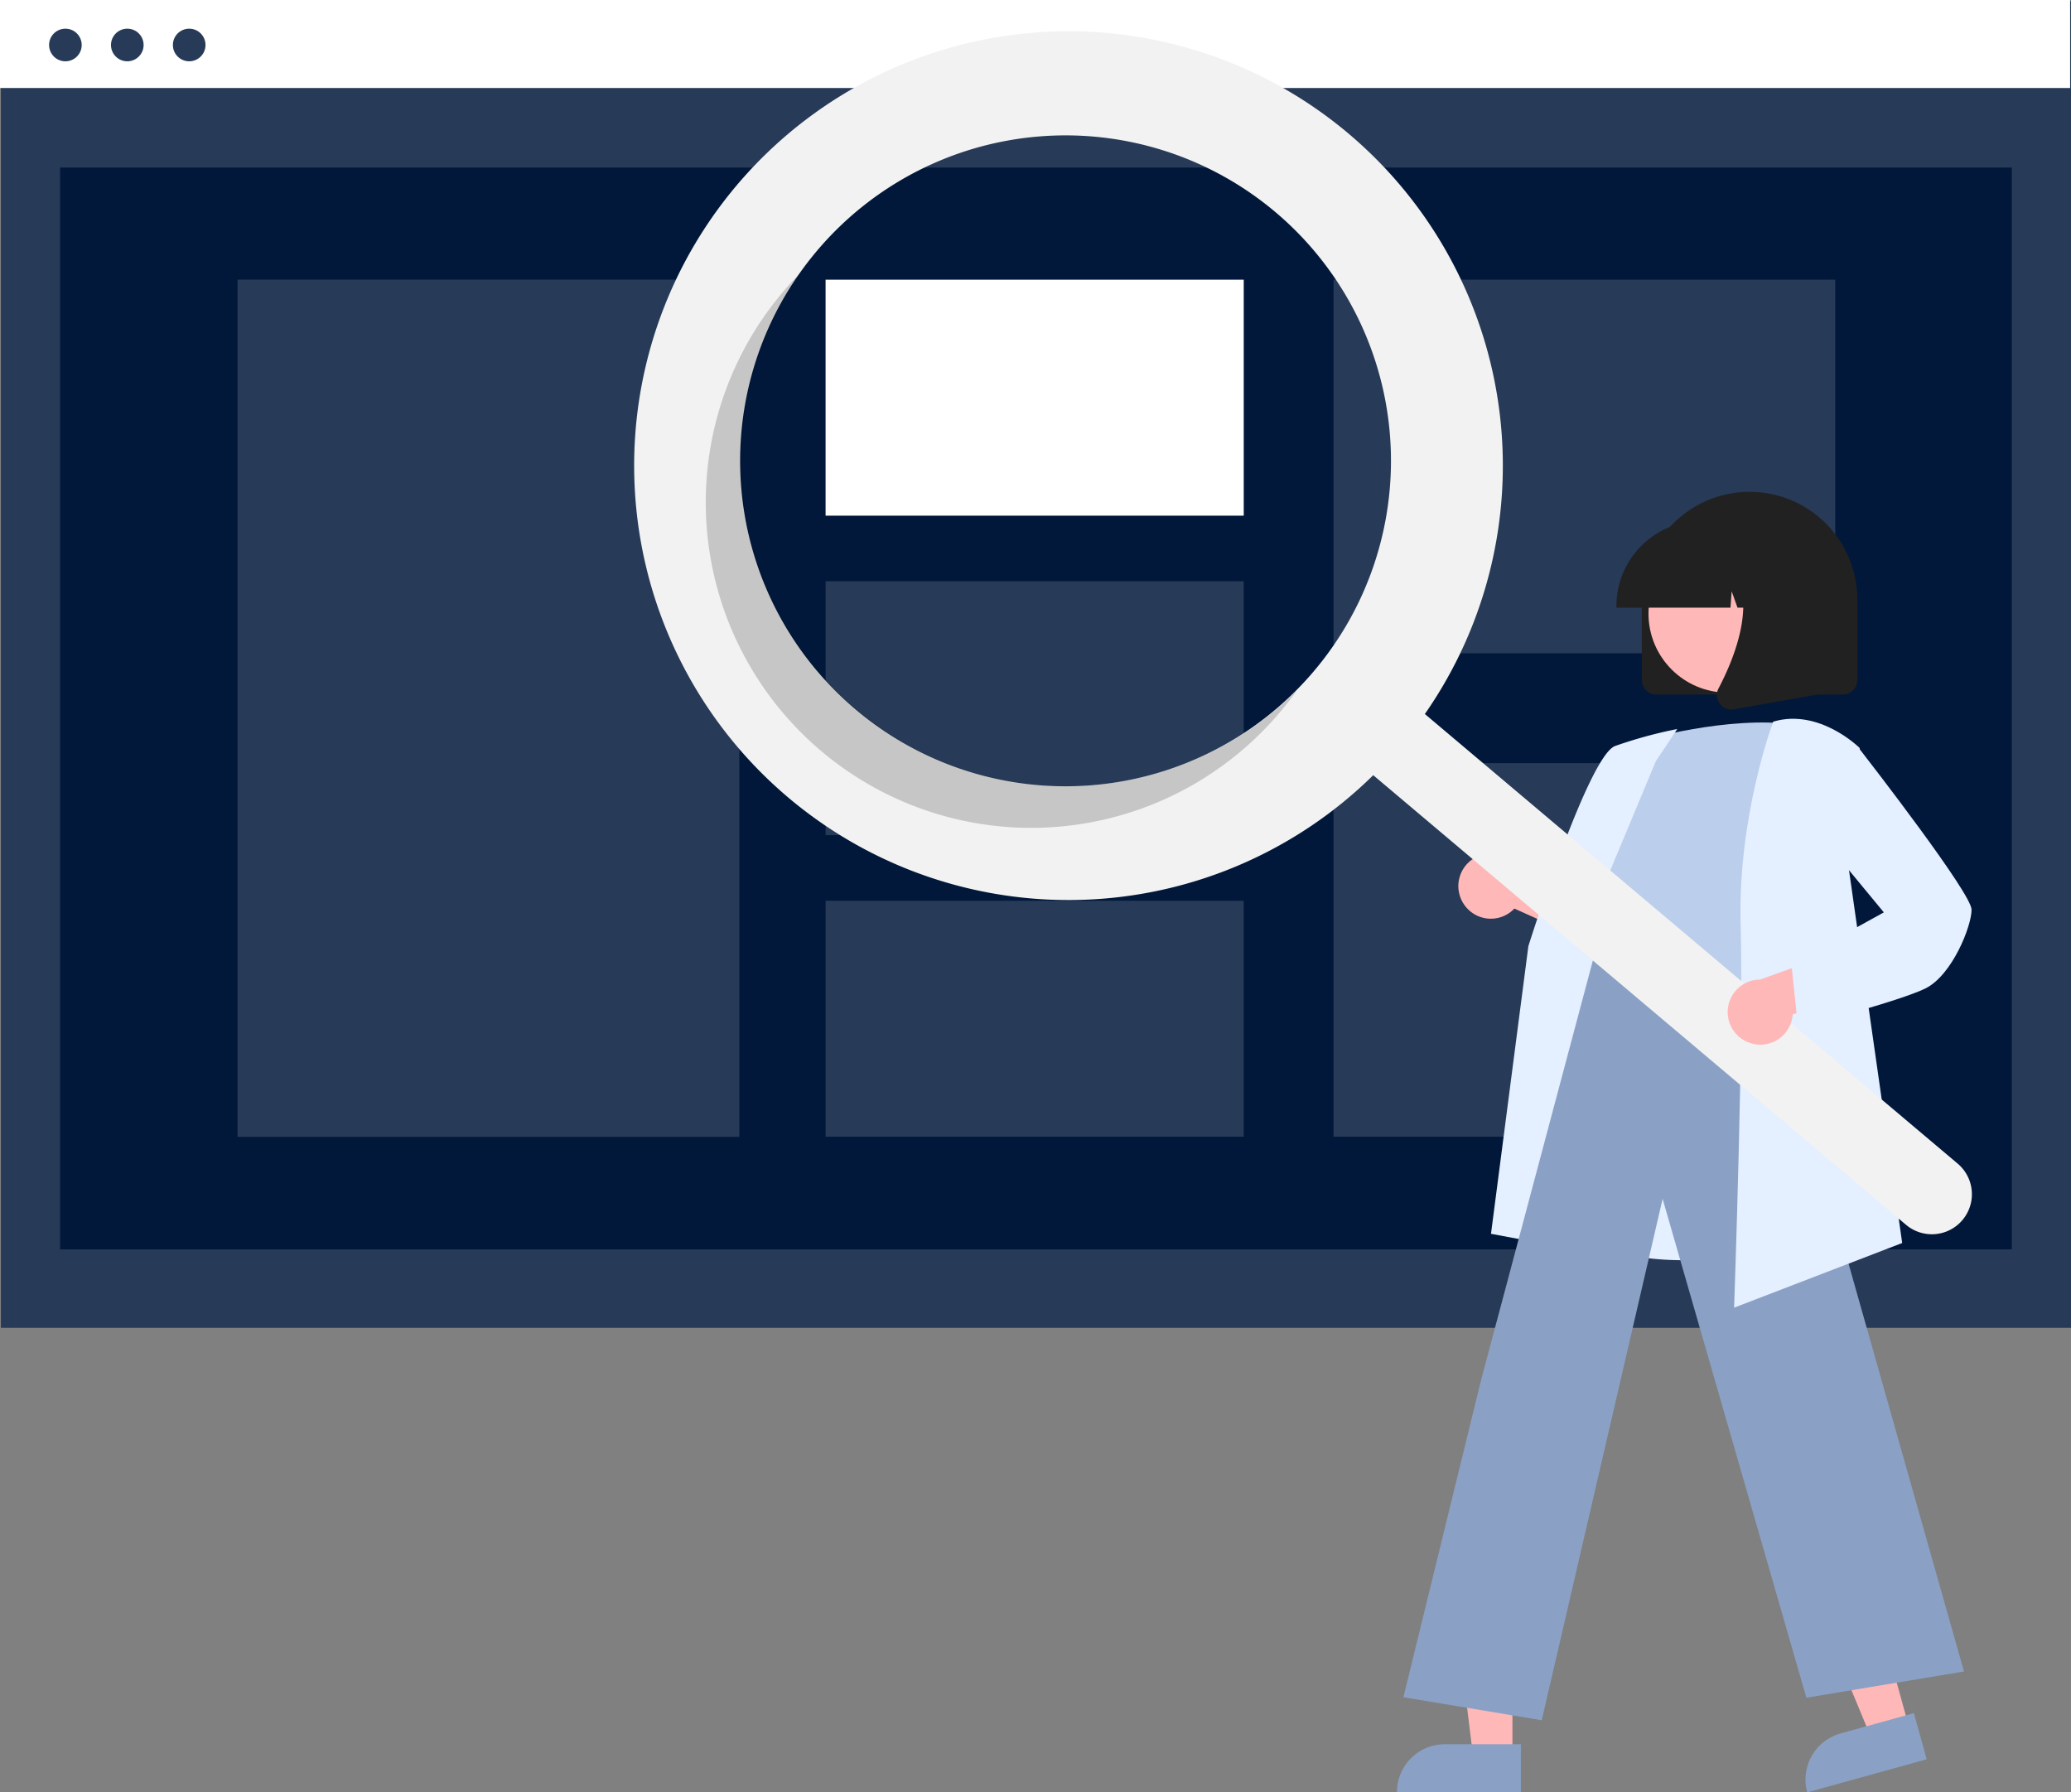 <svg id="seo-services" xmlns="http://www.w3.org/2000/svg" width="610" height="527.879" viewBox="0 0 610 527.879">
  <rect x="0" y="0" width="610" height="527.879" fill="#808080" stroke="none"/>
  <rect id="Rectangle_709" data-name="Rectangle 709" width="609.74" height="390.72" transform="translate(0.26 0.346)" fill="#273a57"/>
  <rect id="Rectangle_710" data-name="Rectangle 710" width="574.849" height="318.599" transform="translate(17.705 49.352)" fill="#01183a"/>
  <rect id="Rectangle_711" data-name="Rectangle 711" width="609.74" height="25.918" fill="#fff"/>
  <circle id="Ellipse_523" data-name="Ellipse 523" cx="4.804" cy="4.804" r="4.804" transform="translate(14.457 8.447)" fill="#273a57"/>
  <circle id="Ellipse_524" data-name="Ellipse 524" cx="4.804" cy="4.804" r="4.804" transform="translate(32.69 8.447)" fill="#273a57"/>
  <circle id="Ellipse_525" data-name="Ellipse 525" cx="4.804" cy="4.804" r="4.804" transform="translate(50.924 8.447)" fill="#273a57"/>
  <rect id="Rectangle_712" data-name="Rectangle 712" width="147.796" height="252.485" transform="translate(69.969 82.349)" fill="#273a57"/>
  <rect id="Rectangle_713" data-name="Rectangle 713" width="123.163" height="69.499" transform="translate(243.172 82.373)" fill="#fff"/>
  <rect id="Rectangle_714" data-name="Rectangle 714" width="123.163" height="74.778" transform="translate(243.172 171.186)" fill="#273a57"/>
  <rect id="Rectangle_715" data-name="Rectangle 715" width="123.163" height="69.499" transform="translate(243.172 265.277)" fill="#273a57"/>
  <rect id="Rectangle_716" data-name="Rectangle 716" width="147.796" height="110.032" transform="translate(392.773 82.369)" fill="#273a57"/>
  <rect id="Rectangle_717" data-name="Rectangle 717" width="147.796" height="110.032" transform="translate(392.773 224.753)" fill="#273a57"/>
  <path id="Path_4994" data-name="Path 4994" d="M755.712,379.073V355.385a31.742,31.742,0,1,1,63.484,0v23.688a4.269,4.269,0,0,1-4.264,4.264H759.976A4.269,4.269,0,0,1,755.712,379.073Z" transform="translate(-272.129 -178.791)" fill="#212121"/>
  <path id="Path_4995" data-name="Path 4995" d="M591.937,534.395l-11.2,3.1-17.279-41.708,16.524-4.573Z" transform="translate(-29.715 -25.981)" fill="#ffb8b8"/>
  <path id="Path_4996" data-name="Path 4996" d="M14.106,0h22.4V14.106H0A14.106,14.106,0,0,1,14.106,0Z" transform="translate(528.545 514.285) rotate(-15.47)" fill="#8aa1c5"/>
  <path id="Path_4997" data-name="Path 4997" d="M469.379,543.394H457.762l-5.527-44.807h17.146Z" transform="translate(-23.898 -26.368)" fill="#ffb8b8"/>
  <path id="Path_4998" data-name="Path 4998" d="M448.53,542.372h22.4v14.106H434.424A14.106,14.106,0,0,1,448.53,542.372Z" transform="translate(-22.96 -28.665)" fill="#8aa1c5"/>
  <path id="Path_4999" data-name="Path 4999" d="M700.672,451.452a9.528,9.528,0,0,0,14.584.869l30.88,13.889-2.809-17.37-28.894-10.526a9.58,9.58,0,0,0-13.762,13.138Z" transform="translate(-269.205 -184.733)" fill="#ffb8b8"/>
  <path id="Path_5000" data-name="Path 5000" d="M765.809,555.7c-9.7,0-19.746-1.445-28.188-5.743a36.4,36.4,0,0,1-18.674-22.329c-4.4-13.928,1.147-27.611,6.511-40.843,3.323-8.2,6.463-15.944,7.277-23.578l.284-2.71c1.269-12.173,2.364-22.687,8.43-26.63,3.144-2.044,7.372-2.161,12.925-.357l52.157,16.943-1.918,99.007-.317.106C804.023,549.659,785.637,555.7,765.809,555.7Z" transform="translate(-270.086 -184.551)" fill="#e4efff"/>
  <path id="Path_5001" data-name="Path 5001" d="M754.595,400.753s25.583-7.58,45.481-4.738c0,0-11.37,62.537-7.58,83.382s-65.853,8.054-51.64-11.844l4.738-23.688s-9.475-9.475-.947-20.846Z" transform="translate(-271.217 -182.592)" fill="#bbceeb"/>
  <path id="Path_5002" data-name="Path 5002" d="M740.436,552l-31.53-5.912,11.008-84.715c.74-2.365,17.793-56.04,25.537-58.944a132.2,132.2,0,0,1,17.213-4.782l1.122-.224-6.322,9.484-25.171,60.314Z" transform="translate(-269.743 -182.716)" fill="#e4efff"/>
  <path id="Path_5003" data-name="Path 5003" d="M722.587,693.006l-40.739-6.79,22.862-93.354L738.73,465.2l.336,2.267c.027.169,3.2,16.847,50.362,9.447l.415-.065.115.4,57,201.385-46.42,7.737L758.194,539.439Z" transform="translate(-268.481 -186.361)" fill="#8aa1c5"/>
  <path id="Path_5004" data-name="Path 5004" d="M784.436,567.685l.025-.717c.028-.8,2.831-79.945,1.9-111.777-.939-31.94,9.4-59.6,9.506-59.876l.084-.222.229-.066c13.379-3.822,24.985,7.585,25.1,7.7l.163.163-3.81,31.435,16.313,114.312Z" transform="translate(-273.665 -182.554)" fill="#e4efff"/>
  <circle id="Ellipse_526" data-name="Ellipse 526" cx="23.272" cy="23.272" r="23.272" transform="translate(485.551 157.447)" fill="#ffb8b8"/>
  <path id="Path_5005" data-name="Path 5005" d="M747.787,357.753A25.138,25.138,0,0,1,772.9,332.643h4.738a25.138,25.138,0,0,1,25.109,25.109v.474H792.731l-3.415-9.562-.683,9.562h-5.174l-1.723-4.825-.345,4.825h-33.6Z" transform="translate(-271.688 -179.263)" fill="#212121"/>
  <path id="Path_5006" data-name="Path 5006" d="M779.865,387.055a4.2,4.2,0,0,1-.334-4.46c5.021-9.549,12.05-27.194,2.72-38.076l-.671-.782h27.087v40.669l-24.607,4.342a4.352,4.352,0,0,1-.755.067,4.246,4.246,0,0,1-3.441-1.758Z" transform="translate(-273.345 -179.852)" fill="#212121"/>
  <path id="Path_5007" data-name="Path 5007" d="M653.16,210.579a127.935,127.935,0,1,0,7.253,188.94L817.341,531.934a11.789,11.789,0,0,0,15.223-18.006l-.017-.015L675.618,381.5a127.942,127.942,0,0,0-22.458-170.92ZM643.043,368.748A95.85,95.85,0,1,1,631.6,233.679h0a95.85,95.85,0,0,1,11.443,135.068Z" transform="translate(-255.934 -171.213)" fill="#f2f2f2"/>
  <path id="Path_5008" data-name="Path 5008" d="M509.143,384.118a95.855,95.855,0,0,1-16.265-128.853q-2.749,2.769-5.315,5.8A95.85,95.85,0,1,0,634.074,384.689q2.56-3.035,4.821-6.215a95.855,95.855,0,0,1-129.752,5.644Z" transform="translate(-256.859 -175.185)" opacity="0.18"/>
  <path id="Path_5009" data-name="Path 5009" d="M789.806,493.618a9.528,9.528,0,0,0,11.772-8.653l32.626-9.056-13.262-11.563-28.949,10.372a9.58,9.58,0,0,0-2.187,18.9Z" transform="translate(-273.561 -186.225)" fill="#ffb8b8"/>
  <path id="Path_5010" data-name="Path 5010" d="M804.416,485.6l-1.986-18.861L829.683,451.7,811.915,430.2l2.9-24.162,7.22-3.094.225.289c3.4,4.378,33.263,42.9,33.263,47.667,0,4.892-5.712,19.257-13.527,23.164-7.538,3.769-35.846,11.1-37.047,11.406Z" transform="translate(-274.809 -182.989)" fill="#e4efff"/>
</svg>
